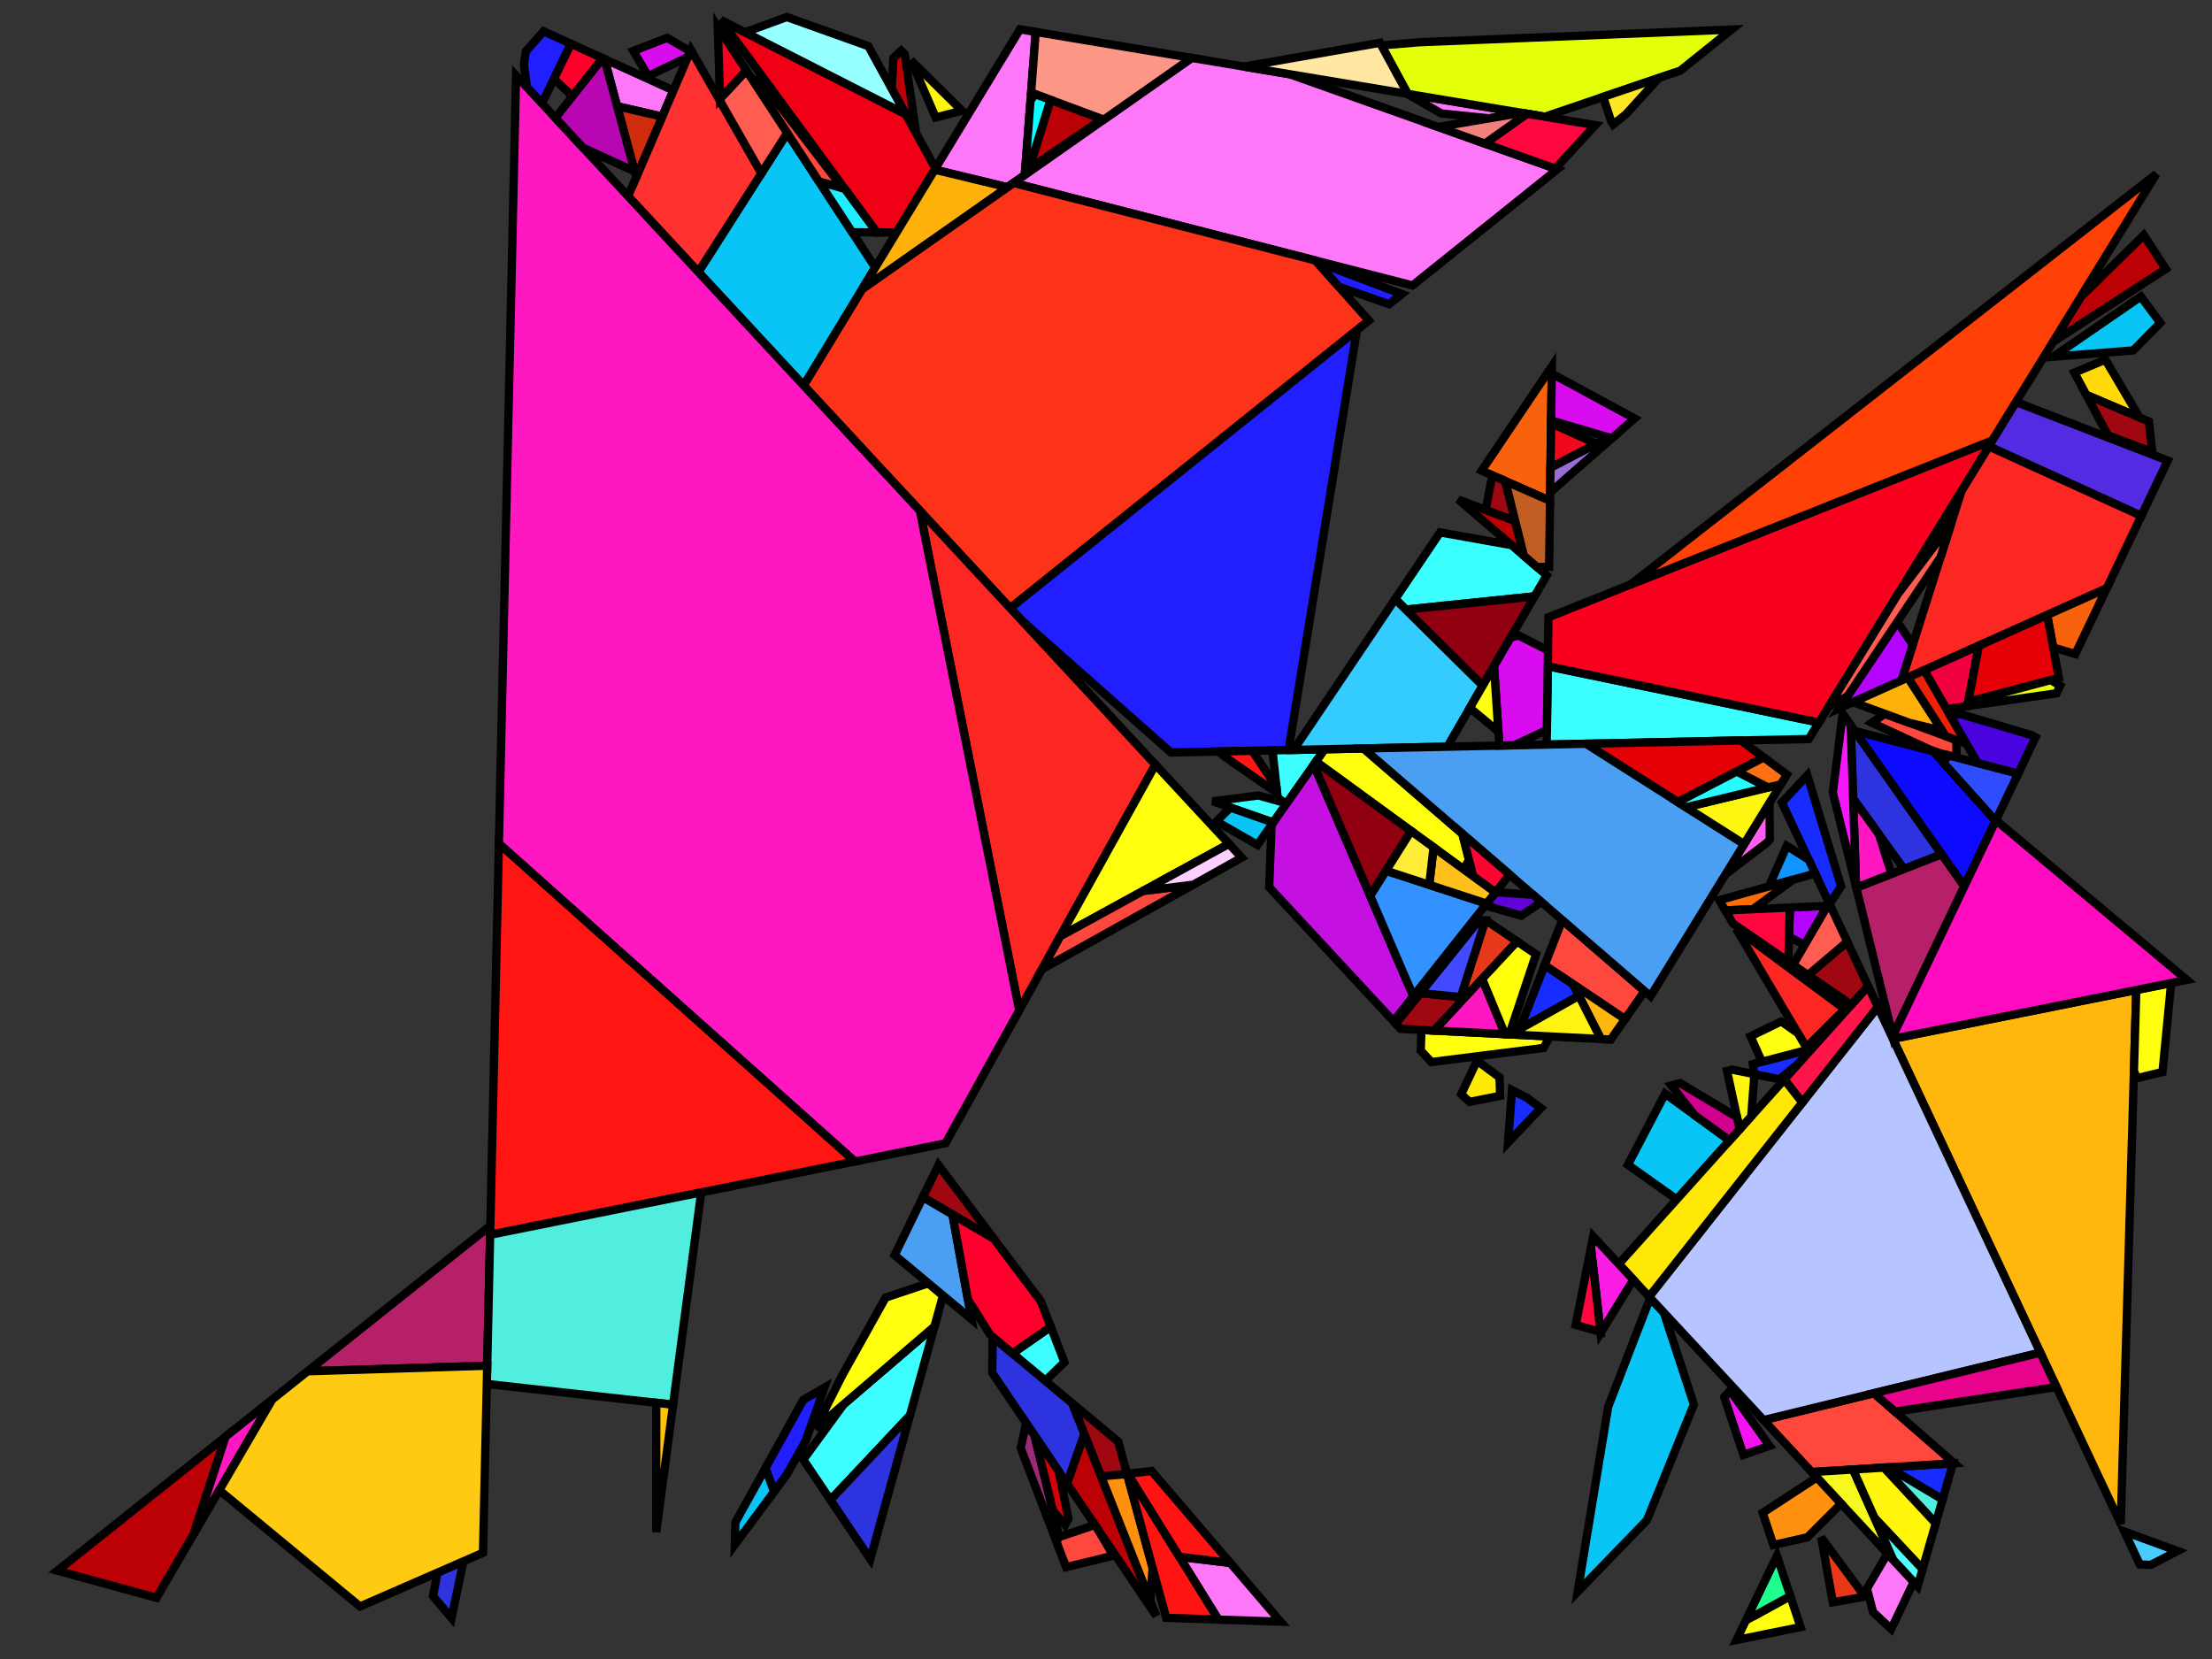 <?xml version="1.0" encoding="iso-8859-1" standalone="no"?>
<!DOCTYPE svg PUBLIC "-//W3C//DTD SVG 1.0//EN" "http://www.w3.org/TR/2001/REC-SVG-20010904/DTD/svg10.dtd">
<svg xmlns="http://www.w3.org/2000/svg" width="800" height="600">
<rect width="100%" height="100%" fill="#333333" stroke="none"/>
<path style="fill:rgb(0, 0, 0);fill-opacity:0.0;fill-rule:evenodd;stroke:rgb(0, 0, 0);stroke-width:0.0;" d="M 0, 600 L 800, 600 L 800, 0 L 0, 0 z "/>
<path style="fill:rgb(187, 0, 6);fill-opacity:1.0;fill-rule:evenodd;stroke:rgb(0, 0, 0);stroke-width:3.0;" d="M 418.198, 584.443 L 385.876, 536.534 L 392.173, 518.558 z "/>
<path style="fill:rgb(187, 0, 6);fill-opacity:1.0;fill-rule:evenodd;stroke:rgb(0, 0, 0);stroke-width:3.0;" d="M 547.998, 188.412 L 551.135, 201.001 L 528.322, 181.408 L 528.516, 181.12 z "/>
<path style="fill:rgb(187, 0, 6);fill-opacity:1.0;fill-rule:evenodd;stroke:rgb(0, 0, 0);stroke-width:3.0;" d="M 70.053, 554.819 L 56.598, 577.87 L 20.75, 568.06 L 81.575, 519.588 z "/>
<path style="fill:rgb(187, 0, 6);fill-opacity:1.0;fill-rule:evenodd;stroke:rgb(0, 0, 0);stroke-width:3.0;" d="M 398.63, 43.053 L 372.183, 61.08 L 379.913, 36.111 z "/>
<path style="fill:rgb(187, 0, 6);fill-opacity:1.0;fill-rule:evenodd;stroke:rgb(0, 0, 0);stroke-width:3.0;" d="M 327.195, 19.581 L 331.335, 48.189 L 322.5, 32.096 L 323.112, 20.96 L 325.93, 18.33 z "/>
<path style="fill:rgb(187, 0, 6);fill-opacity:1.0;fill-rule:evenodd;stroke:rgb(0, 0, 0);stroke-width:3.0;" d="M 783.288, 97.277 L 742.492, 123.661 L 752.444, 107.481 L 775.325, 85.045 z "/>
<path style="fill:rgb(59, 255, 255);fill-opacity:1.0;fill-rule:evenodd;stroke:rgb(0, 0, 0);stroke-width:3.0;" d="M 546.646, 197.146 L 559.383, 208.085 L 554.978, 215.681 L 508.491, 220.469 L 504.608, 216.628 L 520.821, 192.548 z "/>
<path style="fill:rgb(59, 255, 255);fill-opacity:1.0;fill-rule:evenodd;stroke:rgb(0, 0, 0);stroke-width:3.0;" d="M 657.827, 261.31 L 654.156, 267.279 L 559.373, 269.285 L 559.763, 240.958 z "/>
<path style="fill:rgb(255, 119, 249);fill-opacity:1.0;fill-rule:evenodd;stroke:rgb(0, 0, 0);stroke-width:3.0;" d="M 550.301, 40.82 L 538.587, 42.802 L 521.285, 41.038 L 509.838, 34.486 L 511.427, 34.344 z "/>
<path style="fill:rgb(255, 119, 249);fill-opacity:1.0;fill-rule:evenodd;stroke:rgb(0, 0, 0);stroke-width:3.0;" d="M 374.583, 11.548 L 370.629, 63.297 L 364.336, 67.711 L 338.043, 61.361 L 368.881, 10.598 z "/>
<path style="fill:rgb(255, 119, 249);fill-opacity:1.0;fill-rule:evenodd;stroke:rgb(0, 0, 0);stroke-width:3.0;" d="M 243.569, 32.716 L 239.506, 42.175 L 223.194, 38.435 L 218.604, 21.353 z "/>
<path style="fill:rgb(255, 119, 249);fill-opacity:1.0;fill-rule:evenodd;stroke:rgb(0, 0, 0);stroke-width:3.0;" d="M 691.084, 571 L 692.041, 572.255 L 683.983, 589.17 L 677.418, 583.009 L 675.207, 574.534 L 682.616, 561.874 z "/>
<path style="fill:rgb(255, 119, 249);fill-opacity:1.0;fill-rule:evenodd;stroke:rgb(0, 0, 0);stroke-width:3.0;" d="M 444.948, 565.263 L 463.131, 586.507 L 440.626, 585.746 L 426.535, 563.027 z "/>
<path style="fill:rgb(255, 119, 249);fill-opacity:1.0;fill-rule:evenodd;stroke:rgb(0, 0, 0);stroke-width:3.0;" d="M 466.485, 26.857 L 563.21, 61.239 L 510.865, 103.23 L 366.538, 66.167 L 431.01, 20.948 z "/>
<path style="fill:rgb(252, 50, 25);fill-opacity:1.0;fill-rule:evenodd;stroke:rgb(0, 0, 0);stroke-width:3.0;" d="M 475.783, 94.221 L 495.05, 115.917 L 365.367, 219.948 L 290.634, 139.402 L 311.802, 104.556 L 366.538, 66.167 z "/>
<path style="fill:rgb(33, 30, 255);fill-opacity:1.0;fill-rule:evenodd;stroke:rgb(0, 0, 0);stroke-width:3.0;" d="M 506.98, 106.346 L 502.402, 110.019 L 484.185, 103.683 L 476.232, 94.727 z "/>
<path style="fill:rgb(33, 30, 255);fill-opacity:1.0;fill-rule:evenodd;stroke:rgb(0, 0, 0);stroke-width:3.0;" d="M 206.509, 15.848 L 196.004, 37.411 L 190.57, 31.555 L 189.497, 23.523 L 190.156, 18.596 L 196.586, 11.331 z "/>
<path style="fill:rgb(33, 30, 255);fill-opacity:1.0;fill-rule:evenodd;stroke:rgb(0, 0, 0);stroke-width:3.0;" d="M 291.41, 521.045 L 284.644, 533.169 L 279.953, 539.499 L 276.827, 530.973 L 290.524, 506.265 L 298.163, 501.857 z "/>
<path style="fill:rgb(33, 30, 255);fill-opacity:1.0;fill-rule:evenodd;stroke:rgb(0, 0, 0);stroke-width:3.0;" d="M 466.043, 271.261 L 423.487, 272.161 L 369.353, 224.244 L 365.367, 219.948 L 490.733, 119.38 z "/>
<path style="fill:rgb(62, 255, 255);fill-opacity:1.0;fill-rule:evenodd;stroke:rgb(0, 0, 0);stroke-width:3.0;" d="M 464.473, 290.295 L 465.151, 290.821 L 460.467, 297.482 L 438.571, 289.812 L 455.121, 287.68 z "/>
<path style="fill:rgb(62, 255, 255);fill-opacity:1.0;fill-rule:evenodd;stroke:rgb(0, 0, 0);stroke-width:3.0;" d="M 384.97, 492.667 L 378.034, 499.379 L 366.173, 489.486 L 380.012, 479.85 z "/>
<path style="fill:rgb(62, 255, 255);fill-opacity:1.0;fill-rule:evenodd;stroke:rgb(0, 0, 0);stroke-width:3.0;" d="M 329.081, 511.931 L 300.343, 542.479 L 290.524, 527.895 L 305.139, 507.878 L 337.958, 479.732 z "/>
<path style="fill:rgb(62, 255, 255);fill-opacity:1.0;fill-rule:evenodd;stroke:rgb(0, 0, 0);stroke-width:3.0;" d="M 465.151, 290.821 L 462.057, 288.423 L 460.218, 271.384 L 479.101, 270.984 z "/>
<path style="fill:rgb(75, 204, 255);fill-opacity:1.0;fill-rule:evenodd;stroke:rgb(0, 0, 0);stroke-width:3.0;" d="M 787.502, 560.936 L 777.887, 565.955 L 773.896, 565.808 L 768.3, 553.897 z "/>
<path style="fill:rgb(228, 255, 10);fill-opacity:1.0;fill-rule:evenodd;stroke:rgb(0, 0, 0);stroke-width:3.0;" d="M 607.668, 25.575 L 558.692, 42.217 L 509.126, 33.961 L 499.587, 16.416 L 513.191, 15.283 L 626.222, 10.691 z "/>
<path style="fill:rgb(231, 57, 25);fill-opacity:1.0;fill-rule:evenodd;stroke:rgb(0, 0, 0);stroke-width:3.0;" d="M 548.67, 340.484 L 528.922, 361.673 L 528.334, 360.467 L 537.154, 332.922 L 537.52, 332.916 z "/>
<path style="fill:rgb(231, 57, 25);fill-opacity:1.0;fill-rule:evenodd;stroke:rgb(0, 0, 0);stroke-width:3.0;" d="M 674.48, 577.455 L 662.884, 579.494 L 658.659, 556.045 z "/>
<path style="fill:rgb(197, 16, 226);fill-opacity:1.0;fill-rule:evenodd;stroke:rgb(0, 0, 0);stroke-width:3.0;" d="M 511.155, 360.273 L 503.976, 369.338 L 459.02, 320.885 L 459.883, 298.312 L 475.156, 276.593 z "/>
<path style="fill:rgb(24, 44, 255);fill-opacity:1.0;fill-rule:evenodd;stroke:rgb(0, 0, 0);stroke-width:3.0;" d="M 653.171, 381.652 L 650.374, 384.769 L 643.527, 390.329 L 634.413, 388.467 L 633.938, 384.854 L 651.689, 380.217 z "/>
<path style="fill:rgb(24, 44, 255);fill-opacity:1.0;fill-rule:evenodd;stroke:rgb(0, 0, 0);stroke-width:3.0;" d="M 552.235, 397.024 L 557.253, 400.753 L 545.396, 413.235 L 546.831, 394.264 z "/>
<path style="fill:rgb(24, 44, 255);fill-opacity:1.0;fill-rule:evenodd;stroke:rgb(0, 0, 0);stroke-width:3.0;" d="M 702.559, 542.315 L 682.958, 530.671 L 706.325, 529.23 z "/>
<path style="fill:rgb(24, 44, 255);fill-opacity:1.0;fill-rule:evenodd;stroke:rgb(0, 0, 0);stroke-width:3.0;" d="M 568.929, 355.963 L 571.053, 360.141 L 549.603, 372.206 L 558.651, 349.046 z "/>
<path style="fill:rgb(24, 44, 255);fill-opacity:1.0;fill-rule:evenodd;stroke:rgb(0, 0, 0);stroke-width:3.0;" d="M 665.873, 320.568 L 661.664, 326.913 L 644.432, 290.233 L 653.639, 280.389 z "/>
<path style="fill:rgb(243, 19, 240);fill-opacity:1.0;fill-rule:evenodd;stroke:rgb(0, 0, 0);stroke-width:3.0;" d="M 639.972, 522.916 L 630.538, 526.174 L 623.599, 505.277 L 625.691, 502.895 z "/>
<path style="fill:rgb(252, 38, 35);fill-opacity:1.0;fill-rule:evenodd;stroke:rgb(0, 0, 0);stroke-width:3.0;" d="M 667.188, 364.958 L 653.269, 378.804 L 627.87, 335.858 z "/>
<path style="fill:rgb(252, 38, 35);fill-opacity:1.0;fill-rule:evenodd;stroke:rgb(0, 0, 0);stroke-width:3.0;" d="M 417.874, 276.539 L 368.606, 365.414 L 332.686, 184.724 z "/>
<path style="fill:rgb(252, 38, 35);fill-opacity:1.0;fill-rule:evenodd;stroke:rgb(0, 0, 0);stroke-width:3.0;" d="M 774.456, 186.533 L 761.928, 212.758 L 687.703, 246.081 L 709.467, 177.354 L 719.288, 161.386 z "/>
<path style="fill:rgb(8, 197, 246);fill-opacity:1.0;fill-rule:evenodd;stroke:rgb(0, 0, 0);stroke-width:3.0;" d="M 625.531, 412.462 L 606.406, 433.78 L 588.764, 421.268 L 602.192, 395.553 z "/>
<path style="fill:rgb(8, 197, 246);fill-opacity:1.0;fill-rule:evenodd;stroke:rgb(0, 0, 0);stroke-width:3.0;" d="M 781.304, 116.758 L 771.539, 126.728 L 742.626, 129.02 L 774.249, 107.255 z "/>
<path style="fill:rgb(8, 197, 246);fill-opacity:1.0;fill-rule:evenodd;stroke:rgb(0, 0, 0);stroke-width:3.0;" d="M 460.467, 297.482 L 454.788, 305.558 L 439.932, 297.058 L 444.997, 292.063 z "/>
<path style="fill:rgb(8, 197, 246);fill-opacity:1.0;fill-rule:evenodd;stroke:rgb(0, 0, 0);stroke-width:3.0;" d="M 279.953, 539.499 L 265.767, 558.636 L 265.957, 550.581 L 276.827, 530.973 z "/>
<path style="fill:rgb(8, 197, 246);fill-opacity:1.0;fill-rule:evenodd;stroke:rgb(0, 0, 0);stroke-width:3.0;" d="M 601.749, 474.716 L 612.608, 507.923 L 595.641, 549.774 L 570.592, 575.67 L 581.615, 508.773 L 596.817, 469.4 z "/>
<path style="fill:rgb(8, 197, 246);fill-opacity:1.0;fill-rule:evenodd;stroke:rgb(0, 0, 0);stroke-width:3.0;" d="M 316.54, 96.757 L 290.634, 139.402 L 252.57, 98.377 L 284.702, 48.079 z "/>
<path style="fill:rgb(240, 0, 62);fill-opacity:1.0;fill-rule:evenodd;stroke:rgb(0, 0, 0);stroke-width:3.0;" d="M 711.526, 255.371 L 703.979, 256.453 L 695.887, 242.407 L 715.686, 233.518 z "/>
<path style="fill:rgb(255, 182, 13);fill-opacity:1.0;fill-rule:evenodd;stroke:rgb(0, 0, 0);stroke-width:3.0;" d="M 767.003, 551.135 L 685.045, 376.68 L 684.791, 375.648 L 772.617, 358.049 z "/>
<path style="fill:rgb(249, 98, 13);fill-opacity:1.0;fill-rule:evenodd;stroke:rgb(0, 0, 0);stroke-width:3.0;" d="M 750.564, 236.547 L 742.568, 234.162 L 740.373, 222.435 L 761.928, 212.758 z "/>
<path style="fill:rgb(249, 98, 13);fill-opacity:1.0;fill-rule:evenodd;stroke:rgb(0, 0, 0);stroke-width:3.0;" d="M 560.587, 181.122 L 535.854, 170.221 L 561.256, 132.494 z "/>
<path style="fill:rgb(255, 50, 49);fill-opacity:1.0;fill-rule:evenodd;stroke:rgb(0, 0, 0);stroke-width:3.0;" d="M 275.372, 62.684 L 252.57, 98.377 L 227.137, 70.966 L 249.869, 18.052 z "/>
<path style="fill:rgb(255, 255, 13);fill-opacity:1.0;fill-rule:evenodd;stroke:rgb(0, 0, 0);stroke-width:3.0;" d="M 782.099, 387.697 L 772.924, 389.924 L 771.764, 387.387 L 772.617, 358.049 L 785.233, 355.521 z "/>
<path style="fill:rgb(255, 255, 13);fill-opacity:1.0;fill-rule:evenodd;stroke:rgb(0, 0, 0);stroke-width:3.0;" d="M 528.888, 301.559 L 531.292, 310.99 L 529.328, 314.386 L 475.945, 275.472 L 479.101, 270.984 L 493.129, 270.687 z "/>
<path style="fill:rgb(255, 255, 13);fill-opacity:1.0;fill-rule:evenodd;stroke:rgb(0, 0, 0);stroke-width:3.0;" d="M 341.047, 468.532 L 337.958, 479.732 L 294.898, 516.66 L 304.478, 497.626 L 320.286, 469.298 L 335.749, 464.114 z "/>
<path style="fill:rgb(255, 255, 13);fill-opacity:1.0;fill-rule:evenodd;stroke:rgb(0, 0, 0);stroke-width:3.0;" d="M 651.217, 588.447 L 628.029, 593.124 L 631.435, 586.037 L 647.49, 577.226 z "/>
<path style="fill:rgb(255, 255, 13);fill-opacity:1.0;fill-rule:evenodd;stroke:rgb(0, 0, 0);stroke-width:3.0;" d="M 444.467, 305.2 L 383.46, 338.619 L 417.874, 276.539 z "/>
<path style="fill:rgb(255, 255, 13);fill-opacity:1.0;fill-rule:evenodd;stroke:rgb(0, 0, 0);stroke-width:3.0;" d="M 560.562, 374.845 L 558.252, 379.007 L 517.672, 384.1 L 513.83, 379.959 L 514.081, 372.483 z "/>
<path style="fill:rgb(45, 51, 223);fill-opacity:1.0;fill-rule:evenodd;stroke:rgb(0, 0, 0);stroke-width:3.0;" d="M 387.821, 507.541 L 392.173, 518.558 L 385.876, 536.534 L 358.85, 496.475 L 359.033, 483.532 z "/>
<path style="fill:rgb(45, 51, 223);fill-opacity:1.0;fill-rule:evenodd;stroke:rgb(0, 0, 0);stroke-width:3.0;" d="M 314.756, 563.887 L 300.343, 542.479 L 329.081, 511.931 z "/>
<path style="fill:rgb(45, 51, 223);fill-opacity:1.0;fill-rule:evenodd;stroke:rgb(0, 0, 0);stroke-width:3.0;" d="M 702.267, 308.962 L 688.602, 314.291 L 670.214, 288.852 L 669.331, 262.276 z "/>
<path style="fill:rgb(45, 51, 223);fill-opacity:1.0;fill-rule:evenodd;stroke:rgb(0, 0, 0);stroke-width:3.0;" d="M 163.314, 585.219 L 156.619, 577.266 L 158.227, 568.763 L 167.6, 564.672 z "/>
<path style="fill:rgb(240, 0, 20);fill-opacity:1.0;fill-rule:evenodd;stroke:rgb(0, 0, 0);stroke-width:3.0;" d="M 327.55, 41.294 L 338.318, 60.909 L 324.23, 84.099 L 317.103, 84.059 L 260.699, 7.231 z "/>
<path style="fill:rgb(255, 72, 61);fill-opacity:1.0;fill-rule:evenodd;stroke:rgb(0, 0, 0);stroke-width:3.0;" d="M 396.633, 552.478 L 402.671, 562.621 L 385.583, 566.765 L 382.062, 557.54 L 382.901, 555.937 L 395.987, 551.52 z "/>
<path style="fill:rgb(255, 72, 61);fill-opacity:1.0;fill-rule:evenodd;stroke:rgb(0, 0, 0);stroke-width:3.0;" d="M 594.789, 358.456 L 587.696, 368.59 L 558.651, 349.046 L 565.016, 332.751 z "/>
<path style="fill:rgb(255, 72, 61);fill-opacity:1.0;fill-rule:evenodd;stroke:rgb(0, 0, 0);stroke-width:3.0;" d="M 707.51, 267.632 L 707.638, 273.969 L 701.414, 272.343 L 697.991, 271.113 L 676.978, 261.395 L 681.672, 258.164 z "/>
<path style="fill:rgb(255, 72, 61);fill-opacity:1.0;fill-rule:evenodd;stroke:rgb(0, 0, 0);stroke-width:3.0;" d="M 304.854, 68.131 L 296.192, 65.647 L 272.916, 30.059 L 274.32, 28.267 z "/>
<path style="fill:rgb(255, 72, 61);fill-opacity:1.0;fill-rule:evenodd;stroke:rgb(0, 0, 0);stroke-width:3.0;" d="M 376.861, 350.522 L 383.46, 338.619 L 413.385, 322.226 L 431.57, 319.96 z "/>
<path style="fill:rgb(255, 72, 61);fill-opacity:1.0;fill-rule:evenodd;stroke:rgb(0, 0, 0);stroke-width:3.0;" d="M 706.768, 529.202 L 655.252, 532.381 L 637.818, 513.591 L 677.717, 503.871 z "/>
<path style="fill:rgb(182, 197, 255);fill-opacity:1.0;fill-rule:evenodd;stroke:rgb(0, 0, 0);stroke-width:3.0;" d="M 737.91, 489.208 L 637.818, 513.591 L 596.418, 468.97 L 679.145, 364.121 z "/>
<path style="fill:rgb(182, 32, 105);fill-opacity:1.0;fill-rule:evenodd;stroke:rgb(0, 0, 0);stroke-width:3.0;" d="M 176.205, 493.928 L 111.247, 495.942 L 177.338, 443.273 z "/>
<path style="fill:rgb(182, 32, 105);fill-opacity:1.0;fill-rule:evenodd;stroke:rgb(0, 0, 0);stroke-width:3.0;" d="M 710.438, 320.545 L 684.561, 374.715 L 671.345, 321.021 L 702.267, 308.962 z "/>
<path style="fill:rgb(249, 0, 31);fill-opacity:1.0;fill-rule:evenodd;stroke:rgb(0, 0, 0);stroke-width:3.0;" d="M 269.949, 25.523 L 260.397, 35.791 L 259.591, 9.687 z "/>
<path style="fill:rgb(249, 0, 31);fill-opacity:1.0;fill-rule:evenodd;stroke:rgb(0, 0, 0);stroke-width:3.0;" d="M 657.827, 261.31 L 559.763, 240.958 L 560.007, 223.237 L 720.585, 159.277 z "/>
<path style="fill:rgb(52, 204, 255);fill-opacity:1.0;fill-rule:evenodd;stroke:rgb(0, 0, 0);stroke-width:3.0;" d="M 536.271, 247.94 L 523.452, 270.046 L 467.849, 271.222 L 504.608, 216.628 z "/>
<path style="fill:rgb(144, 0, 16);fill-opacity:1.0;fill-rule:evenodd;stroke:rgb(0, 0, 0);stroke-width:3.0;" d="M 536.271, 247.94 L 508.491, 220.469 L 554.978, 215.681 z "/>
<path style="fill:rgb(144, 0, 16);fill-opacity:1.0;fill-rule:evenodd;stroke:rgb(0, 0, 0);stroke-width:3.0;" d="M 510.328, 300.536 L 495.558, 324.017 L 475.156, 276.593 L 475.945, 275.472 z "/>
<path style="fill:rgb(255, 217, 9);fill-opacity:1.0;fill-rule:evenodd;stroke:rgb(0, 0, 0);stroke-width:3.0;" d="M 773.821, 151.018 L 754.538, 142.816 L 750.23, 134.758 L 761.432, 130.078 z "/>
<path style="fill:rgb(255, 94, 243);fill-opacity:1.0;fill-rule:evenodd;stroke:rgb(0, 0, 0);stroke-width:3.0;" d="M 640.075, 303.548 L 639.136, 304.679 L 624.034, 316.251 L 639.975, 290.334 z "/>
<path style="fill:rgb(246, 249, 30);fill-opacity:1.0;fill-rule:evenodd;stroke:rgb(0, 0, 0);stroke-width:3.0;" d="M 684.722, 564.143 L 655.252, 532.381 L 670.169, 531.461 z "/>
<path style="fill:rgb(16, 148, 255);fill-opacity:1.0;fill-rule:evenodd;stroke:rgb(0, 0, 0);stroke-width:3.0;" d="M 654.147, 310.912 L 656.496, 315.913 L 639.792, 320.55 L 646.215, 305.91 z "/>
<path style="fill:rgb(212, 0, 10);fill-opacity:1.0;fill-rule:evenodd;stroke:rgb(0, 0, 0);stroke-width:3.0;" d="M 382.918, 532.149 L 386.43, 549.195 L 385.222, 551.503 L 380.727, 546.253 L 374.048, 519.002 z "/>
<path style="fill:rgb(255, 108, 6);fill-opacity:1.0;fill-rule:evenodd;stroke:rgb(0, 0, 0);stroke-width:3.0;" d="M 634.012, 328.814 L 623.969, 329.262 L 621.788, 325.573 L 621.814, 325.541 L 648.465, 318.142 z "/>
<path style="fill:rgb(255, 24, 194);fill-opacity:1.0;fill-rule:evenodd;stroke:rgb(0, 0, 0);stroke-width:3.0;" d="M 70.053, 554.819 L 81.575, 519.588 L 98.481, 506.116 z "/>
<path style="fill:rgb(255, 24, 194);fill-opacity:1.0;fill-rule:evenodd;stroke:rgb(0, 0, 0);stroke-width:3.0;" d="M 332.686, 184.724 L 368.606, 365.414 L 341.961, 413.479 L 309.196, 420.064 L 180.428, 305.098 L 186.642, 27.32 z "/>
<path style="fill:rgb(255, 24, 194);fill-opacity:1.0;fill-rule:evenodd;stroke:rgb(0, 0, 0);stroke-width:3.0;" d="M 679.513, 301.717 L 684.09, 316.051 L 671.345, 321.021 L 671.272, 320.725 L 670.214, 288.852 z "/>
<path style="fill:rgb(255, 24, 194);fill-opacity:1.0;fill-rule:evenodd;stroke:rgb(0, 0, 0);stroke-width:3.0;" d="M 544.301, 374.019 L 518.632, 372.714 L 536.049, 354.026 z "/>
<path style="fill:rgb(255, 255, 10);fill-opacity:1.0;fill-rule:evenodd;stroke:rgb(0, 0, 0);stroke-width:3.0;" d="M 555.524, 345.137 L 545.882, 374.099 L 544.301, 374.019 L 536.049, 354.026 L 548.67, 340.484 z "/>
<path style="fill:rgb(255, 231, 6);fill-opacity:1.0;fill-rule:evenodd;stroke:rgb(0, 0, 0);stroke-width:3.0;" d="M 651.869, 398.691 L 596.418, 468.97 L 585.446, 457.145 L 645.332, 390.39 z "/>
<path style="fill:rgb(255, 21, 74);fill-opacity:1.0;fill-rule:evenodd;stroke:rgb(0, 0, 0);stroke-width:3.0;" d="M 679.145, 364.121 L 651.869, 398.691 L 645.332, 390.39 L 675.623, 356.625 z "/>
<path style="fill:rgb(228, 0, 6);fill-opacity:1.0;fill-rule:evenodd;stroke:rgb(0, 0, 0);stroke-width:3.0;" d="M 637.892, 273.927 L 606.824, 290.076 L 573.577, 268.985 L 629.642, 267.798 z "/>
<path style="fill:rgb(228, 0, 6);fill-opacity:1.0;fill-rule:evenodd;stroke:rgb(0, 0, 0);stroke-width:3.0;" d="M 744.63, 245.18 L 711.81, 253.88 L 715.686, 233.518 L 740.373, 222.435 z "/>
<path style="fill:rgb(179, 4, 255);fill-opacity:1.0;fill-rule:evenodd;stroke:rgb(0, 0, 0);stroke-width:3.0;" d="M 652.676, 341.749 L 647.029, 338.811 L 647.334, 328.22 L 660.91, 327.614 z "/>
<path style="fill:rgb(179, 4, 255);fill-opacity:1.0;fill-rule:evenodd;stroke:rgb(0, 0, 0);stroke-width:3.0;" d="M 691.783, 233.197 L 687.703, 246.081 L 665.273, 256.151 L 686.181, 224.884 z "/>
<path style="fill:rgb(159, 7, 17);fill-opacity:1.0;fill-rule:evenodd;stroke:rgb(0, 0, 0);stroke-width:3.0;" d="M 404.417, 521.381 L 407.613, 533.116 L 398.248, 533.937 L 387.821, 507.541 z "/>
<path style="fill:rgb(159, 7, 17);fill-opacity:1.0;fill-rule:evenodd;stroke:rgb(0, 0, 0);stroke-width:3.0;" d="M 544.405, 173.99 L 547.998, 188.412 L 537.314, 184.413 L 539.7, 171.917 z "/>
<path style="fill:rgb(159, 7, 17);fill-opacity:1.0;fill-rule:evenodd;stroke:rgb(0, 0, 0);stroke-width:3.0;" d="M 675.623, 356.625 L 669.536, 363.409 L 653.893, 352.651 L 668.094, 340.599 z "/>
<path style="fill:rgb(159, 7, 17);fill-opacity:1.0;fill-rule:evenodd;stroke:rgb(0, 0, 0);stroke-width:3.0;" d="M 528.292, 360.597 L 527.437, 363.267 L 518.632, 372.714 L 506.538, 372.099 L 504.822, 370.25 L 513.704, 359.193 z "/>
<path style="fill:rgb(159, 7, 17);fill-opacity:1.0;fill-rule:evenodd;stroke:rgb(0, 0, 0);stroke-width:3.0;" d="M 777.177, 152.445 L 778.407, 163.482 L 762.362, 157.455 L 754.538, 142.816 z "/>
<path style="fill:rgb(159, 7, 17);fill-opacity:1.0;fill-rule:evenodd;stroke:rgb(0, 0, 0);stroke-width:3.0;" d="M 359.451, 448.033 L 333.756, 432.978 L 339.401, 421.384 z "/>
<path style="fill:rgb(252, 29, 228);fill-opacity:1.0;fill-rule:evenodd;stroke:rgb(0, 0, 0);stroke-width:3.0;" d="M 590.719, 462.829 L 578.891, 482.074 L 575.396, 451.26 L 576.205, 447.185 z "/>
<path style="fill:rgb(246, 23, 252);fill-opacity:1.0;fill-rule:evenodd;stroke:rgb(0, 0, 0);stroke-width:3.0;" d="M 669.331, 262.276 L 671.272, 320.725 L 662.878, 286.623 L 666.437, 258.173 z "/>
<path style="fill:rgb(255, 21, 18);fill-opacity:1.0;fill-rule:evenodd;stroke:rgb(0, 0, 0);stroke-width:3.0;" d="M 309.196, 420.064 L 177.264, 446.581 L 180.428, 305.098 z "/>
<path style="fill:rgb(255, 144, 16);fill-opacity:1.0;fill-rule:evenodd;stroke:rgb(0, 0, 0);stroke-width:3.0;" d="M 665.858, 543.812 L 653.698, 555.976 L 641.361, 558.768 L 637.499, 547.138 L 657.078, 534.349 z "/>
<path style="fill:rgb(255, 144, 16);fill-opacity:1.0;fill-rule:evenodd;stroke:rgb(0, 0, 0);stroke-width:3.0;" d="M 416.864, 567.087 L 415.998, 578.874 L 398.248, 533.937 L 407.613, 533.116 z "/>
<path style="fill:rgb(74, 159, 243);fill-opacity:1.0;fill-rule:evenodd;stroke:rgb(0, 0, 0);stroke-width:3.0;" d="M 344.49, 439.267 L 351.35, 477.125 L 323.55, 453.94 L 333.756, 432.978 z "/>
<path style="fill:rgb(74, 159, 243);fill-opacity:1.0;fill-rule:evenodd;stroke:rgb(0, 0, 0);stroke-width:3.0;" d="M 630.785, 305.276 L 596.935, 360.309 L 493.129, 270.687 L 573.577, 268.985 z "/>
<path style="fill:rgb(255, 6, 62);fill-opacity:1.0;fill-rule:evenodd;stroke:rgb(0, 0, 0);stroke-width:3.0;" d="M 646.771, 347.754 L 626.772, 334.001 L 623.969, 329.262 L 647.334, 328.22 z "/>
<path style="fill:rgb(255, 6, 62);fill-opacity:1.0;fill-rule:evenodd;stroke:rgb(0, 0, 0);stroke-width:3.0;" d="M 576.956, 45.26 L 562.488, 60.982 L 537.021, 51.93 L 552.252, 41.145 z "/>
<path style="fill:rgb(255, 6, 62);fill-opacity:1.0;fill-rule:evenodd;stroke:rgb(0, 0, 0);stroke-width:3.0;" d="M 578.849, 481.704 L 569.862, 479.165 L 575.396, 451.26 z "/>
<path style="fill:rgb(252, 246, 17);fill-opacity:1.0;fill-rule:evenodd;stroke:rgb(0, 0, 0);stroke-width:3.0;" d="M 630.785, 305.276 L 609.787, 291.955 L 644.076, 283.667 z "/>
<path style="fill:rgb(252, 246, 17);fill-opacity:1.0;fill-rule:evenodd;stroke:rgb(0, 0, 0);stroke-width:3.0;" d="M 634.52, 388.489 L 633.35, 403.746 L 629.16, 408.417 L 624.592, 387.296 L 626.384, 386.828 z "/>
<path style="fill:rgb(255, 4, 50);fill-opacity:1.0;fill-rule:evenodd;stroke:rgb(0, 0, 0);stroke-width:3.0;" d="M 545.975, 316.312 L 540.849, 322.784 L 532.804, 316.92 L 528.888, 301.559 z "/>
<path style="fill:rgb(231, 255, 8);fill-opacity:1.0;fill-rule:evenodd;stroke:rgb(0, 0, 0);stroke-width:3.0;" d="M 745.1, 247.985 L 743.782, 250.745 L 711.526, 255.371 L 711.81, 253.88 L 741.694, 245.958 z "/>
<path style="fill:rgb(50, 146, 255);fill-opacity:1.0;fill-rule:evenodd;stroke:rgb(0, 0, 0);stroke-width:3.0;" d="M 537.667, 326.801 L 511.155, 360.273 L 495.558, 324.017 L 501.286, 314.911 z "/>
<path style="fill:rgb(150, 255, 255);fill-opacity:1.0;fill-rule:evenodd;stroke:rgb(0, 0, 0);stroke-width:3.0;" d="M 314.041, 16.687 L 327.55, 41.294 L 269.439, 11.684 L 284.558, 6.158 z "/>
<path style="fill:rgb(14, 9, 255);fill-opacity:1.0;fill-rule:evenodd;stroke:rgb(0, 0, 0);stroke-width:3.0;" d="M 699.207, 271.766 L 721.743, 296.88 L 710.438, 320.545 L 670.788, 264.341 z "/>
<path style="fill:rgb(255, 92, 82);fill-opacity:1.0;fill-rule:evenodd;stroke:rgb(0, 0, 0);stroke-width:3.0;" d="M 701.822, 201.494 L 668.238, 251.716 L 661.316, 255.637 L 686.508, 214.68 L 705.631, 189.467 z "/>
<path style="fill:rgb(255, 92, 82);fill-opacity:1.0;fill-rule:evenodd;stroke:rgb(0, 0, 0);stroke-width:3.0;" d="M 284.702, 48.079 L 275.372, 62.684 L 260.419, 36.515 L 260.397, 35.791 L 269.949, 25.523 z "/>
<path style="fill:rgb(255, 92, 82);fill-opacity:1.0;fill-rule:evenodd;stroke:rgb(0, 0, 0);stroke-width:3.0;" d="M 668.094, 340.599 L 653.893, 352.651 L 648.49, 348.936 L 660.91, 327.614 L 661.972, 327.567 z "/>
<path style="fill:rgb(209, 0, 142);fill-opacity:1.0;fill-rule:evenodd;stroke:rgb(0, 0, 0);stroke-width:3.0;" d="M 628.205, 404.004 L 629.16, 408.417 L 625.531, 412.462 L 612.828, 403.26 L 604.454, 392.557 L 607.621, 391.73 z "/>
<path style="fill:rgb(252, 150, 134);fill-opacity:1.0;fill-rule:evenodd;stroke:rgb(0, 0, 0);stroke-width:3.0;" d="M 431.01, 20.948 L 399.195, 43.262 L 372.905, 33.511 L 374.583, 11.548 z "/>
<path style="fill:rgb(255, 231, 37);fill-opacity:1.0;fill-rule:evenodd;stroke:rgb(0, 0, 0);stroke-width:3.0;" d="M 588.109, 41.265 L 583.448, 45.004 L 582.644, 43.709 L 579.801, 35.044 L 599.944, 28.2 z "/>
<path style="fill:rgb(32, 237, 255);fill-opacity:1.0;fill-rule:evenodd;stroke:rgb(0, 0, 0);stroke-width:3.0;" d="M 305.558, 68.333 L 317.103, 84.059 L 308.203, 84.009 L 296.192, 65.647 z "/>
<path style="fill:rgb(81, 237, 223);fill-opacity:1.0;fill-rule:evenodd;stroke:rgb(0, 0, 0);stroke-width:3.0;" d="M 702.559, 542.315 L 700.08, 550.932 L 681.323, 530.772 L 682.958, 530.671 z "/>
<path style="fill:rgb(81, 237, 223);fill-opacity:1.0;fill-rule:evenodd;stroke:rgb(0, 0, 0);stroke-width:3.0;" d="M 243.432, 508.02 L 176.057, 500.53 L 177.264, 446.581 L 253.594, 431.24 z "/>
<path style="fill:rgb(255, 22, 18);fill-opacity:1.0;fill-rule:evenodd;stroke:rgb(0, 0, 0);stroke-width:3.0;" d="M 461.653, 284.684 L 461.8, 286.045 L 460.858, 286.119 L 443.685, 274.188 L 440.601, 271.799 L 452.908, 271.539 z "/>
<path style="fill:rgb(255, 177, 11);fill-opacity:1.0;fill-rule:evenodd;stroke:rgb(0, 0, 0);stroke-width:3.0;" d="M 702.434, 264.288 L 690.589, 261.431 L 670.174, 253.95 L 690.035, 245.034 z "/>
<path style="fill:rgb(255, 177, 11);fill-opacity:1.0;fill-rule:evenodd;stroke:rgb(0, 0, 0);stroke-width:3.0;" d="M 364.336, 67.711 L 311.802, 104.556 L 338.043, 61.361 z "/>
<path style="fill:rgb(65, 74, 255);fill-opacity:1.0;fill-rule:evenodd;stroke:rgb(0, 0, 0);stroke-width:3.0;" d="M 528.292, 360.597 L 513.704, 359.193 L 534.774, 332.964 L 537.154, 332.922 z "/>
<path style="fill:rgb(255, 0, 44);fill-opacity:1.0;fill-rule:evenodd;stroke:rgb(0, 0, 0);stroke-width:3.0;" d="M 359.451, 448.033 L 376.439, 470.614 L 380.012, 479.85 L 366.173, 489.486 L 358.107, 482.76 L 350.037, 469.881 L 344.49, 439.267 z "/>
<path style="fill:rgb(255, 0, 44);fill-opacity:1.0;fill-rule:evenodd;stroke:rgb(0, 0, 0);stroke-width:3.0;" d="M 217.974, 21.066 L 207.032, 34.851 L 200.352, 28.487 L 206.509, 15.848 z "/>
<path style="fill:rgb(237, 32, 8);fill-opacity:1.0;fill-rule:evenodd;stroke:rgb(0, 0, 0);stroke-width:3.0;" d="M 711.198, 268.983 L 703.685, 266.23 L 690.035, 245.034 L 695.887, 242.407 z "/>
<path style="fill:rgb(255, 64, 7);fill-opacity:1.0;fill-rule:evenodd;stroke:rgb(0, 0, 0);stroke-width:3.0;" d="M 720.585, 159.277 L 589.704, 211.408 L 779.864, 62.901 z "/>
<path style="fill:rgb(217, 12, 240);fill-opacity:1.0;fill-rule:evenodd;stroke:rgb(0, 0, 0);stroke-width:3.0;" d="M 591.163, 151.337 L 582.937, 158.539 L 560.987, 152.039 L 561.22, 135.124 z "/>
<path style="fill:rgb(217, 12, 240);fill-opacity:1.0;fill-rule:evenodd;stroke:rgb(0, 0, 0);stroke-width:3.0;" d="M 249.654, 18.553 L 248.767, 20.618 L 234.41, 27.503 L 229.046, 18.434 L 241.267, 13.702 z "/>
<path style="fill:rgb(217, 12, 240);fill-opacity:1.0;fill-rule:evenodd;stroke:rgb(0, 0, 0);stroke-width:3.0;" d="M 559.842, 235.207 L 559.446, 264.013 L 547.588, 269.535 L 542.25, 269.648 L 540.326, 240.948 L 546.358, 230.546 L 549.254, 229.856 z "/>
<path style="fill:rgb(255, 255, 16);fill-opacity:1.0;fill-rule:evenodd;stroke:rgb(0, 0, 0);stroke-width:3.0;" d="M 644.239, 369.421 L 650.23, 373.665 L 653.781, 379.67 L 637.217, 383.997 L 633.106, 374.79 L 644.189, 369.421 z "/>
<path style="fill:rgb(255, 255, 16);fill-opacity:1.0;fill-rule:evenodd;stroke:rgb(0, 0, 0);stroke-width:3.0;" d="M 541.91, 264.585 L 531.588, 256.016 L 540.326, 240.948 z "/>
<path style="fill:rgb(243, 128, 124);fill-opacity:1.0;fill-rule:evenodd;stroke:rgb(0, 0, 0);stroke-width:3.0;" d="M 552.252, 41.145 L 537.021, 51.93 L 520.129, 45.925 L 550.301, 40.82 z "/>
<path style="fill:rgb(255, 20, 20);fill-opacity:1.0;fill-rule:evenodd;stroke:rgb(0, 0, 0);stroke-width:3.0;" d="M 440.626, 585.746 L 421.772, 585.109 L 407.324, 532.055 z "/>
<path style="fill:rgb(207, 44, 14);fill-opacity:1.0;fill-rule:evenodd;stroke:rgb(0, 0, 0);stroke-width:3.0;" d="M 239.506, 42.175 L 230.089, 64.095 L 223.194, 38.435 z "/>
<path style="fill:rgb(184, 6, 179);fill-opacity:1.0;fill-rule:evenodd;stroke:rgb(0, 0, 0);stroke-width:3.0;" d="M 218.604, 21.353 L 229.535, 62.032 L 210.848, 53.41 L 200.852, 42.636 L 217.974, 21.066 z "/>
<path style="fill:rgb(255, 246, 11);fill-opacity:1.0;fill-rule:evenodd;stroke:rgb(0, 0, 0);stroke-width:3.0;" d="M 700.08, 550.932 L 695.312, 567.497 L 677.982, 549.007 L 670.169, 531.461 L 681.323, 530.772 z "/>
<path style="fill:rgb(255, 246, 11);fill-opacity:1.0;fill-rule:evenodd;stroke:rgb(0, 0, 0);stroke-width:3.0;" d="M 347.906, 40.044 L 338.399, 42.492 L 329.458, 21.817 z "/>
<path style="fill:rgb(38, 252, 255);fill-opacity:1.0;fill-rule:evenodd;stroke:rgb(0, 0, 0);stroke-width:3.0;" d="M 639.437, 284.788 L 609.787, 291.955 L 606.824, 290.076 L 628.149, 278.991 z "/>
<path style="fill:rgb(255, 112, 18);fill-opacity:1.0;fill-rule:evenodd;stroke:rgb(0, 0, 0);stroke-width:3.0;" d="M 646.249, 280.134 L 644.076, 283.667 L 639.437, 284.788 L 628.149, 278.991 L 637.892, 273.927 z "/>
<path style="fill:rgb(255, 202, 18);fill-opacity:1.0;fill-rule:evenodd;stroke:rgb(0, 0, 0);stroke-width:3.0;" d="M 174.692, 561.577 L 130.196, 580.997 L 79.314, 538.953 L 98.481, 506.116 L 111.247, 495.942 L 176.205, 493.928 z "/>
<path style="fill:rgb(255, 194, 7);fill-opacity:1.0;fill-rule:evenodd;stroke:rgb(0, 0, 0);stroke-width:3.0;" d="M 243.432, 508.02 L 237.332, 554.109 L 237.338, 507.343 z "/>
<path style="fill:rgb(255, 231, 161);fill-opacity:1.0;fill-rule:evenodd;stroke:rgb(0, 0, 0);stroke-width:3.0;" d="M 509.126, 33.961 L 449.881, 24.091 L 499.076, 15.476 z "/>
<path style="fill:rgb(6, 255, 255);fill-opacity:1.0;fill-rule:evenodd;stroke:rgb(0, 0, 0);stroke-width:3.0;" d="M 379.913, 36.111 L 372.183, 61.08 L 370.723, 62.076 L 372.687, 36.358 L 374.332, 34.041 z "/>
<path style="fill:rgb(231, 3, 140);fill-opacity:1.0;fill-rule:evenodd;stroke:rgb(0, 0, 0);stroke-width:3.0;" d="M 743.746, 501.631 L 685.374, 510.548 L 677.717, 503.871 L 737.91, 489.208 z "/>
<path style="fill:rgb(152, 110, 212);fill-opacity:1.0;fill-rule:evenodd;stroke:rgb(0, 0, 0);stroke-width:3.0;" d="M 582.937, 158.539 L 560.629, 178.07 L 560.752, 169.136 L 581.74, 158.184 z "/>
<path style="fill:rgb(47, 76, 255);fill-opacity:1.0;fill-rule:evenodd;stroke:rgb(0, 0, 0);stroke-width:3.0;" d="M 729.908, 279.788 L 721.743, 296.88 L 703.009, 276.004 L 704.406, 273.124 z "/>
<path style="fill:rgb(255, 19, 19);fill-opacity:1.0;fill-rule:evenodd;stroke:rgb(0, 0, 0);stroke-width:3.0;" d="M 444.948, 565.263 L 426.535, 563.027 L 407.888, 532.965 L 416.494, 532.018 z "/>
<path style="fill:rgb(72, 3, 223);fill-opacity:1.0;fill-rule:evenodd;stroke:rgb(0, 0, 0);stroke-width:3.0;" d="M 734.831, 265.882 L 736.172, 266.676 L 729.908, 279.788 L 715.21, 275.947 L 705.26, 258.676 L 709.174, 258.313 z "/>
<path style="fill:rgb(30, 255, 144);fill-opacity:1.0;fill-rule:evenodd;stroke:rgb(0, 0, 0);stroke-width:3.0;" d="M 647.49, 577.226 L 634.454, 584.38 L 632.464, 583.896 L 642.661, 562.684 z "/>
<path style="fill:rgb(157, 41, 121);fill-opacity:1.0;fill-rule:evenodd;stroke:rgb(0, 0, 0);stroke-width:3.0;" d="M 374.048, 519.002 L 383.036, 555.679 L 382.062, 557.54 L 369.149, 523.711 L 371.139, 514.689 z "/>
<path style="fill:rgb(240, 9, 26);fill-opacity:1.0;fill-rule:evenodd;stroke:rgb(0, 0, 0);stroke-width:3.0;" d="M 577.333, 160.484 L 560.752, 169.136 L 560.973, 153.081 z "/>
<path style="fill:rgb(97, 3, 215);fill-opacity:1.0;fill-rule:evenodd;stroke:rgb(0, 0, 0);stroke-width:3.0;" d="M 554.402, 323.587 L 557.479, 326.244 L 550.197, 331.152 L 537.132, 327.477 L 540.936, 322.673 z "/>
<path style="fill:rgb(252, 207, 255);fill-opacity:1.0;fill-rule:evenodd;stroke:rgb(0, 0, 0);stroke-width:3.0;" d="M 449.084, 310.176 L 431.57, 319.96 L 413.385, 322.226 L 444.467, 305.2 z "/>
<path style="fill:rgb(81, 255, 252);fill-opacity:1.0;fill-rule:evenodd;stroke:rgb(0, 0, 0);stroke-width:3.0;" d="M 695.312, 567.497 L 693.542, 573.649 L 684.722, 564.143 L 677.982, 549.007 z "/>
<path style="fill:rgb(255, 12, 192);fill-opacity:1.0;fill-rule:evenodd;stroke:rgb(0, 0, 0);stroke-width:3.0;" d="M 790.9, 354.386 L 684.791, 375.648 L 684.561, 374.715 L 721.85, 296.655 z "/>
<path style="fill:rgb(255, 192, 27);fill-opacity:1.0;fill-rule:evenodd;stroke:rgb(0, 0, 0);stroke-width:3.0;" d="M 540.849, 322.784 L 537.667, 326.801 L 516.901, 320.014 L 518.47, 306.471 z "/>
<path style="fill:rgb(255, 237, 55);fill-opacity:1.0;fill-rule:evenodd;stroke:rgb(0, 0, 0);stroke-width:3.0;" d="M 518.47, 306.471 L 516.901, 320.014 L 501.286, 314.911 L 510.328, 300.536 z "/>
<path style="fill:rgb(255, 234, 6);fill-opacity:1.0;fill-rule:evenodd;stroke:rgb(0, 0, 0);stroke-width:3.0;" d="M 542.335, 389.666 L 542.535, 396.319 L 531.501, 398.513 L 528.648, 395.93 L 528.46, 395.727 L 534.198, 383.619 z "/>
<path style="fill:rgb(194, 94, 35);fill-opacity:1.0;fill-rule:evenodd;stroke:rgb(0, 0, 0);stroke-width:3.0;" d="M 560.587, 181.122 L 560.258, 204.99 L 555.904, 205.097 L 551.135, 201.001 L 544.405, 173.99 z "/>
<path style="fill:rgb(255, 182, 15);fill-opacity:1.0;fill-rule:evenodd;stroke:rgb(0, 0, 0);stroke-width:3.0;" d="M 587.696, 368.59 L 582.537, 375.962 L 579.002, 375.782 L 568.929, 355.963 z "/>
<path style="fill:rgb(83, 43, 226);fill-opacity:1.0;fill-rule:evenodd;stroke:rgb(0, 0, 0);stroke-width:3.0;" d="M 783.987, 166.58 L 774.456, 186.533 L 719.288, 161.386 L 729.125, 145.394 z "/>
<path style="fill:rgb(255, 243, 18);fill-opacity:1.0;fill-rule:evenodd;stroke:rgb(0, 0, 0);stroke-width:3.0;" d="M 579.002, 375.782 L 548.806, 374.248 L 549.603, 372.206 L 571.053, 360.141 z "/>
</svg>